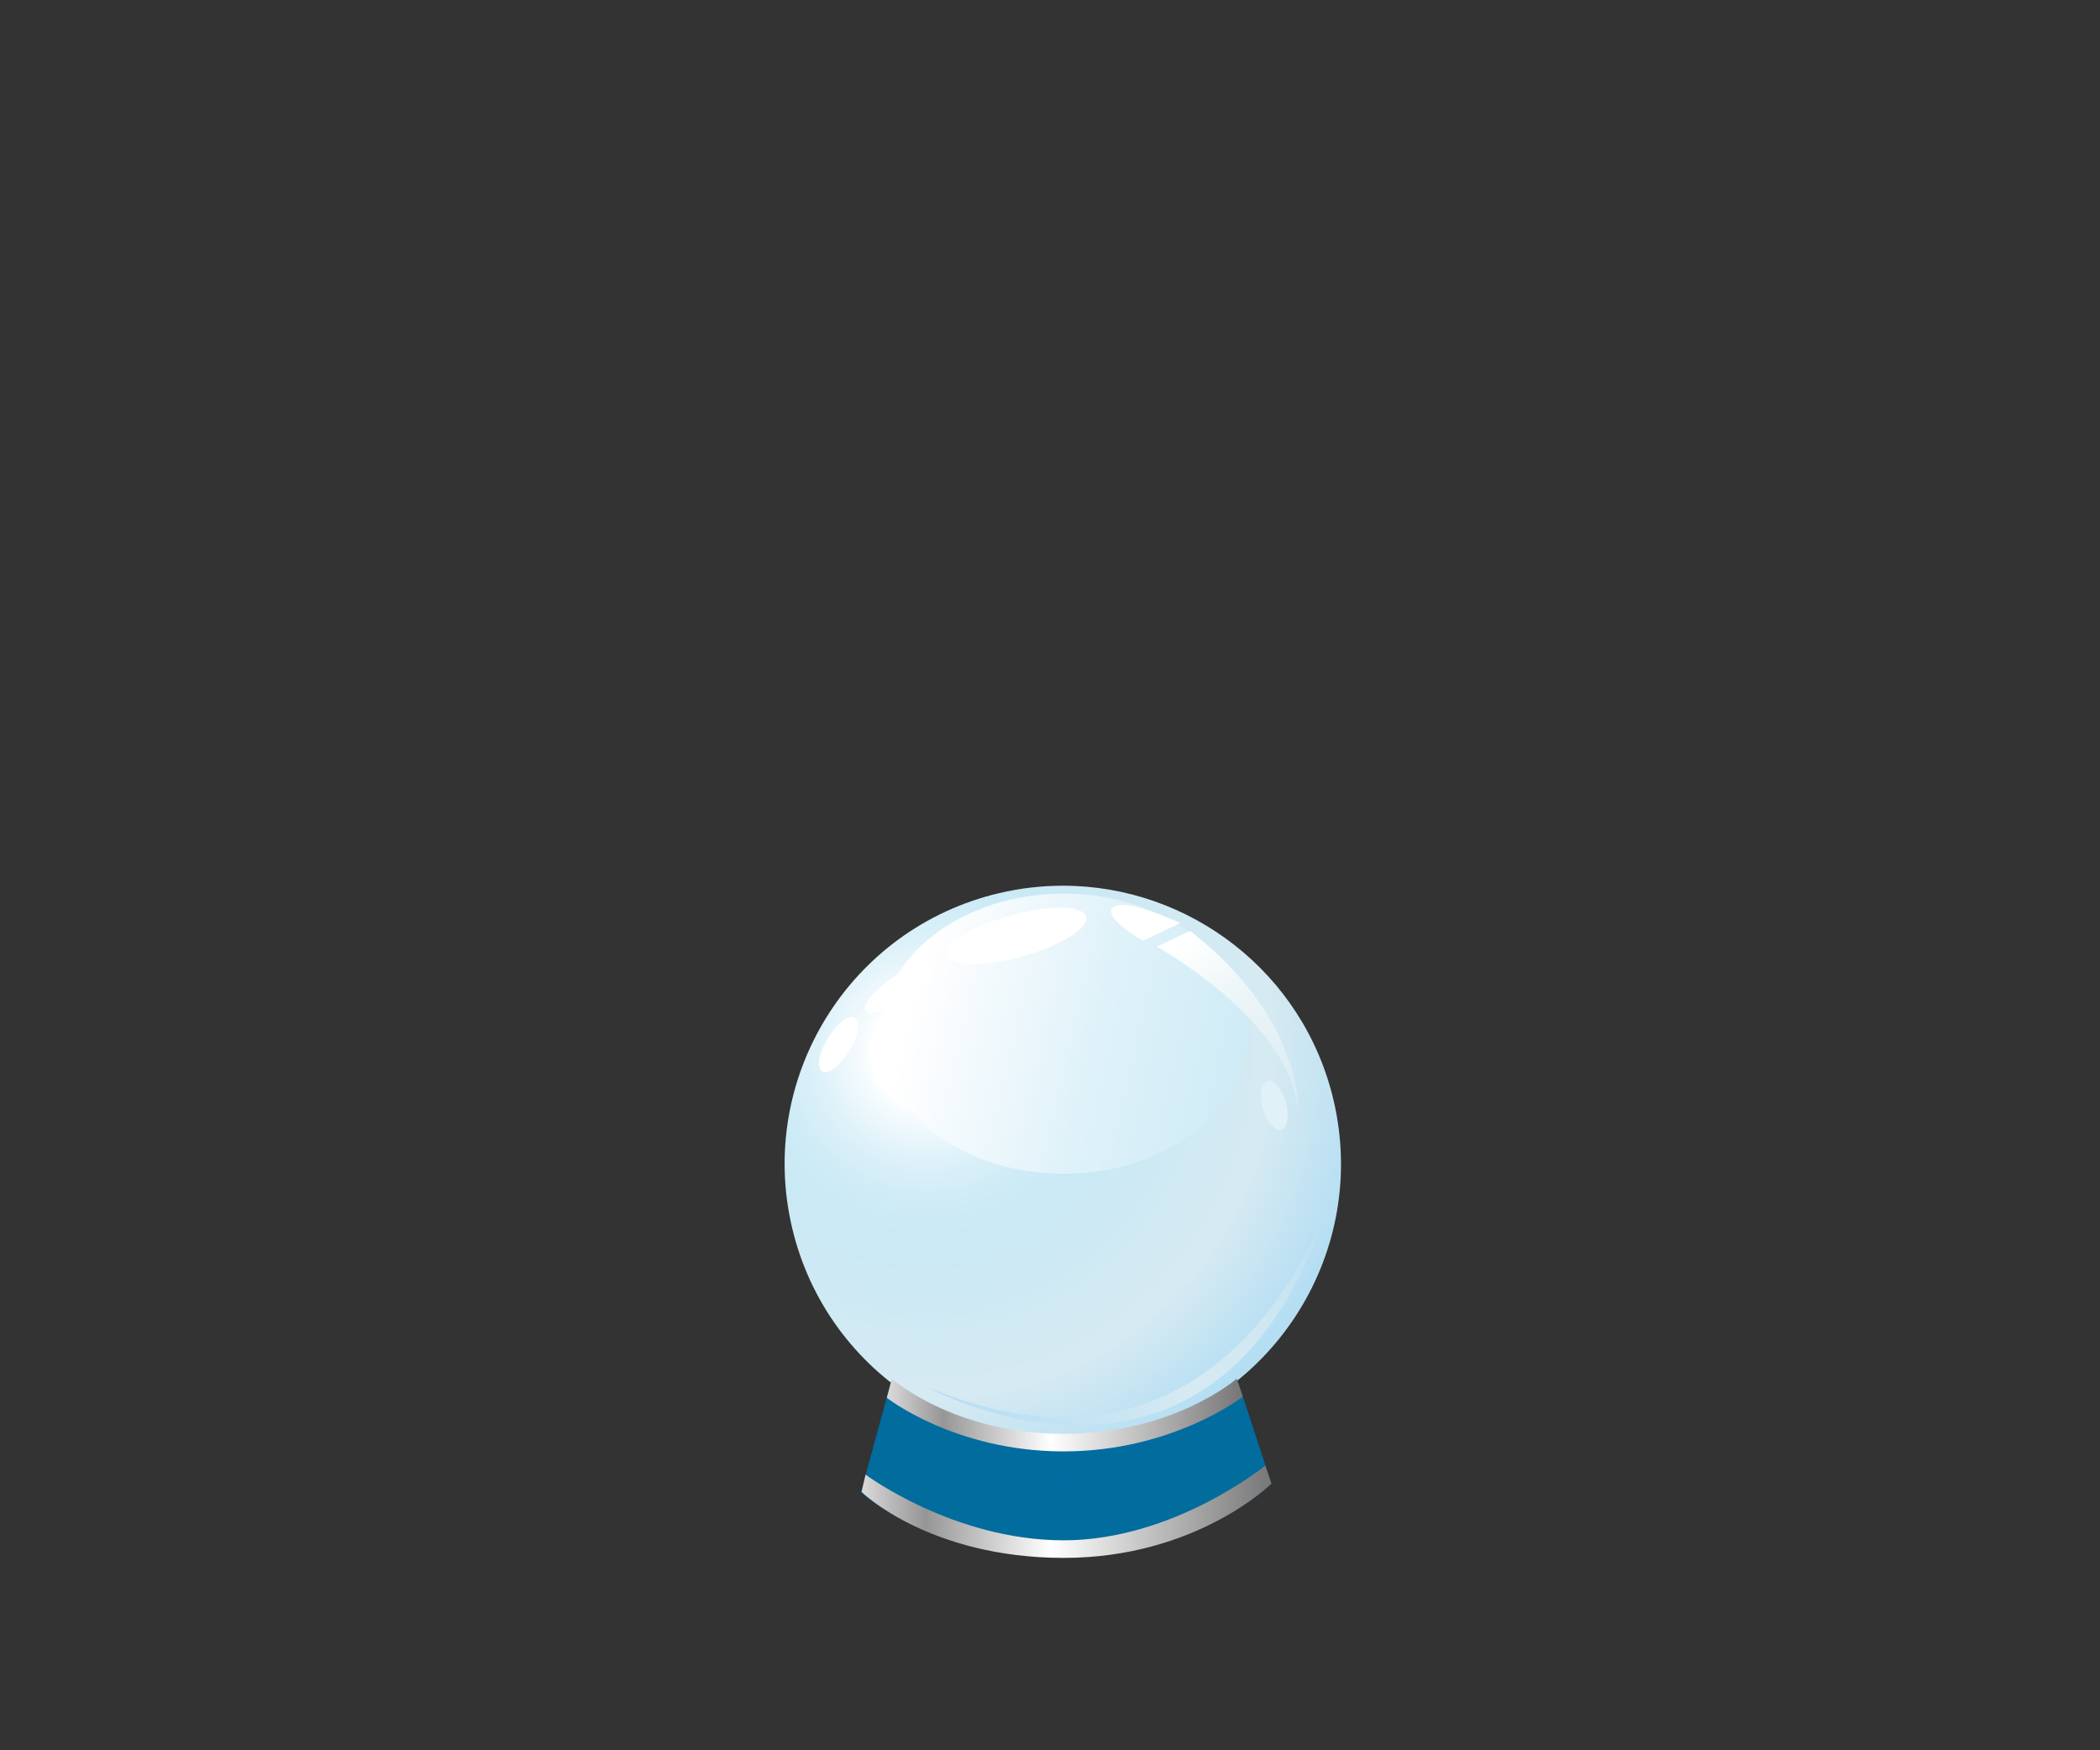 <svg id="Layer_1" xmlns="http://www.w3.org/2000/svg" xmlns:xlink="http://www.w3.org/1999/xlink" viewBox="0 0 300 250"><rect x="0" y="0" width="300" height="250" fill="#333333" stroke="none"/><style>.st0{clip-path:url(#SVGID_2_);fill:url(#SVGID_3_)}.st1{clip-path:url(#SVGID_5_);fill:url(#SVGID_6_)}.st2{clip-path:url(#SVGID_8_);fill:url(#SVGID_9_)}.st3{clip-path:url(#SVGID_11_);fill:#fff}.st4{clip-path:url(#SVGID_13_);fill:url(#SVGID_14_)}.st5,.st6{clip-path:url(#SVGID_16_);fill:#fff}.st6{fill:#e0f2f8}.st7{fill:none}.st8{clip-path:url(#SVGID_18_);fill:#006c9f}.st9{clip-path:url(#SVGID_20_);fill:url(#SVGID_21_)}.st10{clip-path:url(#SVGID_23_);fill:#066e93}.st11{clip-path:url(#SVGID_25_);fill:url(#SVGID_26_)}</style><defs><path id="SVGID_1_" d="M151.86 126.51c-3.01 0-6.07.34-9.12 1.06-21.36 5.02-34.61 26.41-29.59 47.77 5.02 21.36 26.41 34.61 47.77 29.59 21.36-5.02 34.61-26.41 29.59-47.77-4.3-18.3-20.62-30.65-38.65-30.65"/></defs><clipPath id="SVGID_2_"><use xlink:href="#SVGID_1_" overflow="visible"/></clipPath><radialGradient id="SVGID_3_" cx=".851" cy="251.051" r="1" gradientTransform="scale(63.909 -63.909) rotate(13.226 1094.333 129.605)" gradientUnits="userSpaceOnUse"><stop offset="0" stop-color="#fff"/><stop offset=".124" stop-color="#fff"/><stop offset=".141" stop-color="#f7fcfe"/><stop offset=".247" stop-color="#ddf1f9"/><stop offset=".343" stop-color="#ceebf6"/><stop offset=".421" stop-color="#c9e9f5"/><stop offset=".77" stop-color="#d6eaf2"/><stop offset="1" stop-color="#b5def3"/></radialGradient><path class="st0" d="M89.54 130.88l101.41-23.83 23.16 98.54-101.41 23.83z"/><defs><path id="SVGID_4_" d="M132.52 198.15s42.25 23.5 57.64-27.42c0 0-13.99 45.61-57.64 27.42"/></defs><clipPath id="SVGID_5_"><use xlink:href="#SVGID_4_" overflow="visible"/></clipPath><linearGradient id="SVGID_6_" gradientUnits="userSpaceOnUse" x1="1.108" y1="250.948" x2="2.108" y2="250.948" gradientTransform="scale(-60.721 60.721) rotate(43.404 310.754 121.564)"><stop offset="0" stop-color="#b5def3"/><stop offset=".122" stop-color="#c1e2f2"/><stop offset=".365" stop-color="#d1e8f2"/><stop offset=".562" stop-color="#d6eaf2"/><stop offset="1" stop-color="#b5def3"/></linearGradient><path class="st1" d="M215.58 197.61l-55.84 52.83-52.64-55.66 55.84-52.82z"/><defs><path id="SVGID_7_" d="M125.8 147.65c0 11.05 11.71 20.01 26.16 20.01s26.16-8.96 26.16-20.01-11.71-20.01-26.16-20.01c-14.44 0-26.16 8.96-26.16 20.01"/></defs><clipPath id="SVGID_8_"><use xlink:href="#SVGID_7_" overflow="visible"/></clipPath><linearGradient id="SVGID_9_" gradientUnits="userSpaceOnUse" x1=".85" y1="250.98" x2="1.85" y2="250.98" gradientTransform="scale(66.379 -66.379) rotate(-13.158 -1096.022 119.557)"><stop offset="0" stop-color="#fff"/><stop offset=".01" stop-color="#fefeff"/><stop offset=".396" stop-color="#dff2f9"/><stop offset=".739" stop-color="#ceebf6"/><stop offset="1" stop-color="#c9e9f5"/></linearGradient><path class="st2" d="M128.51 116.04L187 129.71l-11.58 49.54-58.49-13.67z"/><g><defs><path id="SVGID_10_" d="M101.25 125h97.49v106.04h-97.49z"/></defs><clipPath id="SVGID_11_"><use xlink:href="#SVGID_10_" overflow="visible"/></clipPath><path class="st3" d="M155.15 130.93c.45 1.62-3.61 4.16-9.07 5.67-5.46 1.51-10.24 1.41-10.69-.21-.45-1.62 3.61-4.16 9.07-5.67 5.46-1.5 10.24-1.41 10.69.21M133.56 137.72c.55.81-1.22 2.97-3.95 4.81-2.73 1.85-5.39 2.68-5.94 1.87-.55-.81 1.22-2.97 3.95-4.81 2.73-1.85 5.39-2.69 5.94-1.87M122.16 145.36c.83.51.46 2.64-.84 4.76-1.3 2.12-3.03 3.42-3.87 2.9-.83-.51-.46-2.64.84-4.76 1.31-2.12 3.04-3.41 3.87-2.9"/></g><g><defs><path id="SVGID_12_" d="M165.26 135.2s19.59 10.91 20.15 23.78c0 0 1.12-13.15-15.39-26.02l-4.76 2.24z"/></defs><clipPath id="SVGID_13_"><use xlink:href="#SVGID_12_" overflow="visible"/></clipPath><linearGradient id="SVGID_14_" gradientUnits="userSpaceOnUse" x1=".851" y1="250.766" x2="1.851" y2="250.766" gradientTransform="scale(37.43 -37.43) rotate(-61.902 -209.374 120.523)"><stop offset="0" stop-color="#fff"/><stop offset=".281" stop-color="#ecf5f8"/><stop offset=".685" stop-color="#dcedf3"/><stop offset="1" stop-color="#d6eaf2"/></linearGradient><path class="st4" d="M181.81 124.12l15.52 29.09-27.36 14.61-15.52-29.09z"/></g><g><defs><path id="SVGID_15_" d="M101.25 125h97.49v106.04h-97.49z"/></defs><clipPath id="SVGID_16_"><use xlink:href="#SVGID_15_" overflow="visible"/></clipPath><path class="st5" d="M163.3 134.36l5.32-2.52s-6.72-3.08-8.95-2.52c-2.25.56-.29 2.8 3.63 5.04"/><path class="st6" d="M183.66 157.4c.55 1.93.28 3.7-.62 3.96-.89.25-2.06-1.1-2.61-3.04-.55-1.93-.28-3.71.61-3.96.9-.25 2.07 1.11 2.62 3.04"/></g><path class="st7" d="M108.43 125h83.14v97.53h-83.14z"/><g><defs><path id="SVGID_17_" d="M101.25 125h97.49v106.04h-97.49z"/></defs><clipPath id="SVGID_18_"><use xlink:href="#SVGID_17_" overflow="visible"/></clipPath><path class="st8" d="M151.96 222.45c19.42-.15 29.67-10.54 29.67-10.54l-4.81-14.66c-8.31 7.15-23.93 8.1-24.87 8.11-.93-.01-16.32-.96-24.63-8.11L123 213.11s9.41 9.19 28.83 9.34h.13z"/></g><g><defs><path id="SVGID_19_" d="M151.96 204.8c-15.74 0-24.55-7.87-24.55-7.87l-.72 2.72s9.69 7.66 25.27 7.66 25.59-7.82 25.59-7.82l-.88-2.56c-.01 0-8.98 7.87-24.71 7.87"/></defs><clipPath id="SVGID_20_"><use xlink:href="#SVGID_19_" overflow="visible"/></clipPath><linearGradient id="SVGID_21_" gradientUnits="userSpaceOnUse" x1=".803" y1="251.02" x2="1.803" y2="251.02" gradientTransform="matrix(50.854 0 0 -50.854 85.837 12967.455)"><stop offset="0" stop-color="#dcdbdb"/><stop offset=".084" stop-color="#b6b5b5"/><stop offset=".157" stop-color="#969696"/><stop offset=".461" stop-color="#fff"/><stop offset="1" stop-color="#777676"/></linearGradient><path class="st9" d="M126.69 196.93h50.85v10.38h-50.85z"/></g><g><defs><path id="SVGID_22_" d="M101.25 125h97.49v106.04h-97.49z"/></defs><clipPath id="SVGID_23_"><use xlink:href="#SVGID_22_" overflow="visible"/></clipPath><path class="st10" d="M126.4 201.06c.02.02 2.04 1.86 6.18 3.68 3.82 1.68 10.28 3.67 19.37 3.67 4.01 0 7.87-.41 11.47-1.21 2.88-.64 5.59-1.54 8.07-2.66 4.22-1.92 6.32-3.86 6.34-3.88l-.09-.1c-.08.08-8.43 7.72-25.78 7.72s-25.38-7.25-25.46-7.32l-.1.1z"/><path class="st10" d="M126.4 201.95c.02.02 2.04 1.86 6.18 3.68 3.82 1.68 10.28 3.67 19.37 3.67 4.01 0 7.87-.41 11.47-1.21 2.88-.64 5.59-1.54 8.07-2.66 4.22-1.92 6.32-3.86 6.34-3.88l-.09-.1c-.08.08-8.43 7.72-25.78 7.72s-25.38-7.24-25.46-7.32l-.1.1z"/><path class="st10" d="M126.08 202.83c.02.02 2.12 1.86 6.34 3.68 3.89 1.68 10.44 3.67 19.53 3.67 4.01 0 7.89-.41 11.51-1.21 2.9-.64 5.65-1.54 8.17-2.66 4.29-1.92 6.47-3.86 6.49-3.88l-.09-.1c-.09.08-8.73 7.72-26.08 7.72-17.35 0-25.7-7.25-25.78-7.32l-.09.1z"/><path class="st10" d="M125.96 203.71c.02.02 2.15 1.86 6.4 3.68 3.92 1.68 10.5 3.67 19.59 3.67 4.01 0 7.9-.41 11.54-1.21a43.8 43.8 0 0 0 8.23-2.66c4.34-1.92 6.56-3.86 6.58-3.88l-.09-.1c-.09.08-8.91 7.72-26.26 7.72s-25.82-7.25-25.9-7.32l-.09.1z"/><path class="st10" d="M125.73 204.59c.02.02 2.21 1.86 6.52 3.68 3.97 1.68 10.62 3.67 19.71 3.67 9.09 0 15.89-2.11 19.98-3.87 4.44-1.92 6.77-3.86 6.79-3.88l-.09-.1c-.09.08-9.34 7.72-26.68 7.72-17.35 0-26.06-7.25-26.14-7.32l-.09.1z"/><path class="st10" d="M125.61 205.47c.02.02 2.24 1.86 6.58 3.68 4 1.68 10.68 3.67 19.77 3.67s15.97-2.11 20.13-3.87c4.52-1.92 6.91-3.86 6.94-3.88l-.09-.11c-.09.08-9.63 7.72-26.99 7.72-17.35 0-26.18-7.25-26.26-7.32l-.08.11z"/><path class="st10" d="M125.19 206.35c.02.02 2.35 1.86 6.79 3.68 4.1 1.68 10.89 3.67 19.98 3.67s16.05-2.11 20.28-3.87c4.59-1.92 7.06-3.86 7.09-3.88l-.08-.11c-.1.08-9.94 7.72-27.29 7.72s-26.59-7.25-26.68-7.32l-.09.11z"/><path class="st10" d="M124.95 207.23c.02.02 2.41 1.86 6.91 3.68 4.15 1.68 11.01 3.67 20.1 3.67 9.09 0 16.08-2.11 20.34-3.87 4.64-1.92 7.13-3.86 7.15-3.88l-.09-.11c-.1.08-10.06 7.72-27.41 7.72s-26.83-7.25-26.93-7.32l-.07.11z"/><path class="st10" d="M124.83 208.11c.02.02 2.44 1.86 6.97 3.68 4.18 1.68 11.07 3.67 20.16 3.67s16.13-2.11 20.43-3.87c4.66-1.91 7.21-3.86 7.24-3.88l-.08-.11c-.1.08-10.24 7.72-27.59 7.72s-26.95-7.25-27.05-7.32l-.08.11z"/><path class="st10" d="M124.71 209c.02.02 2.47 1.86 7.03 3.68 4.21 1.68 11.13 3.67 20.22 3.67 9.09 0 16.21-2.11 20.58-3.87 4.74-1.92 7.36-3.86 7.39-3.88l-.08-.11c-.1.08-10.54 7.72-27.89 7.72s-27.07-7.25-27.17-7.32l-.08.11z"/><path class="st10" d="M124.29 209.88c.02.02 2.57 1.86 7.24 3.68 4.3 1.68 11.34 3.67 20.43 3.67s16.28-2.11 20.7-3.87c4.8-1.91 7.48-3.86 7.51-3.88l-.08-.11c-.11.08-10.78 7.72-28.13 7.72s-27.49-7.25-27.59-7.32l-.08.11z"/><path class="st10" d="M124.17 210.76c.03.02 2.6 1.86 7.3 3.68 4.33 1.68 11.4 3.67 20.49 3.67 4.02 0 7.87-.41 11.47-1.21 2.88-.64 5.59-1.54 8.07-2.66 4.22-1.92 6.32-3.86 6.34-3.88l-.09-.1c-.08.08-8.43 7.72-25.78 7.72s-27.61-7.25-27.71-7.32l-.09.1z"/><path class="st10" d="M124.17 211.6c.03.02 2.6 1.86 7.3 3.68 4.33 1.68 11.4 3.67 20.49 3.67 4.02 0 7.87-.41 11.47-1.21 2.88-.64 5.59-1.54 8.07-2.66 4.22-1.92 6.32-3.86 6.34-3.88l-.09-.1c-.08.08-8.43 7.72-25.78 7.72s-27.61-7.25-27.71-7.32l-.09.1z"/><path class="st10" d="M124.17 212.44c.03.02 2.6 1.86 7.3 3.68 4.33 1.68 11.4 3.67 20.49 3.67 4.02 0 7.87-.41 11.47-1.21 2.88-.64 5.59-1.54 8.07-2.66 4.22-1.92 6.32-3.86 6.34-3.88l-.09-.1c-.08.08-8.43 7.72-25.78 7.72s-27.61-7.25-27.71-7.32l-.09.1z"/></g><g><defs><path id="SVGID_24_" d="M151.96 220.01c-15.74 0-28.31-9.39-28.31-9.39l-.56 2.48s9.61 9.42 28.87 9.42c19.02 0 29.67-10.62 29.67-10.62l-.88-2.56s-13.06 10.67-28.79 10.67"/></defs><clipPath id="SVGID_25_"><use xlink:href="#SVGID_24_" overflow="visible"/></clipPath><linearGradient id="SVGID_26_" gradientUnits="userSpaceOnUse" x1=".829" y1="251.017" x2="1.829" y2="251.017" gradientTransform="matrix(58.542 0 0 -58.542 74.545 14910.96)"><stop offset="0" stop-color="#dcdbdb"/><stop offset=".084" stop-color="#b6b5b5"/><stop offset=".157" stop-color="#969696"/><stop offset=".461" stop-color="#fff"/><stop offset="1" stop-color="#777676"/></linearGradient><path class="st11" d="M123.09 209.34h58.54v13.18h-58.54z"/></g></svg>